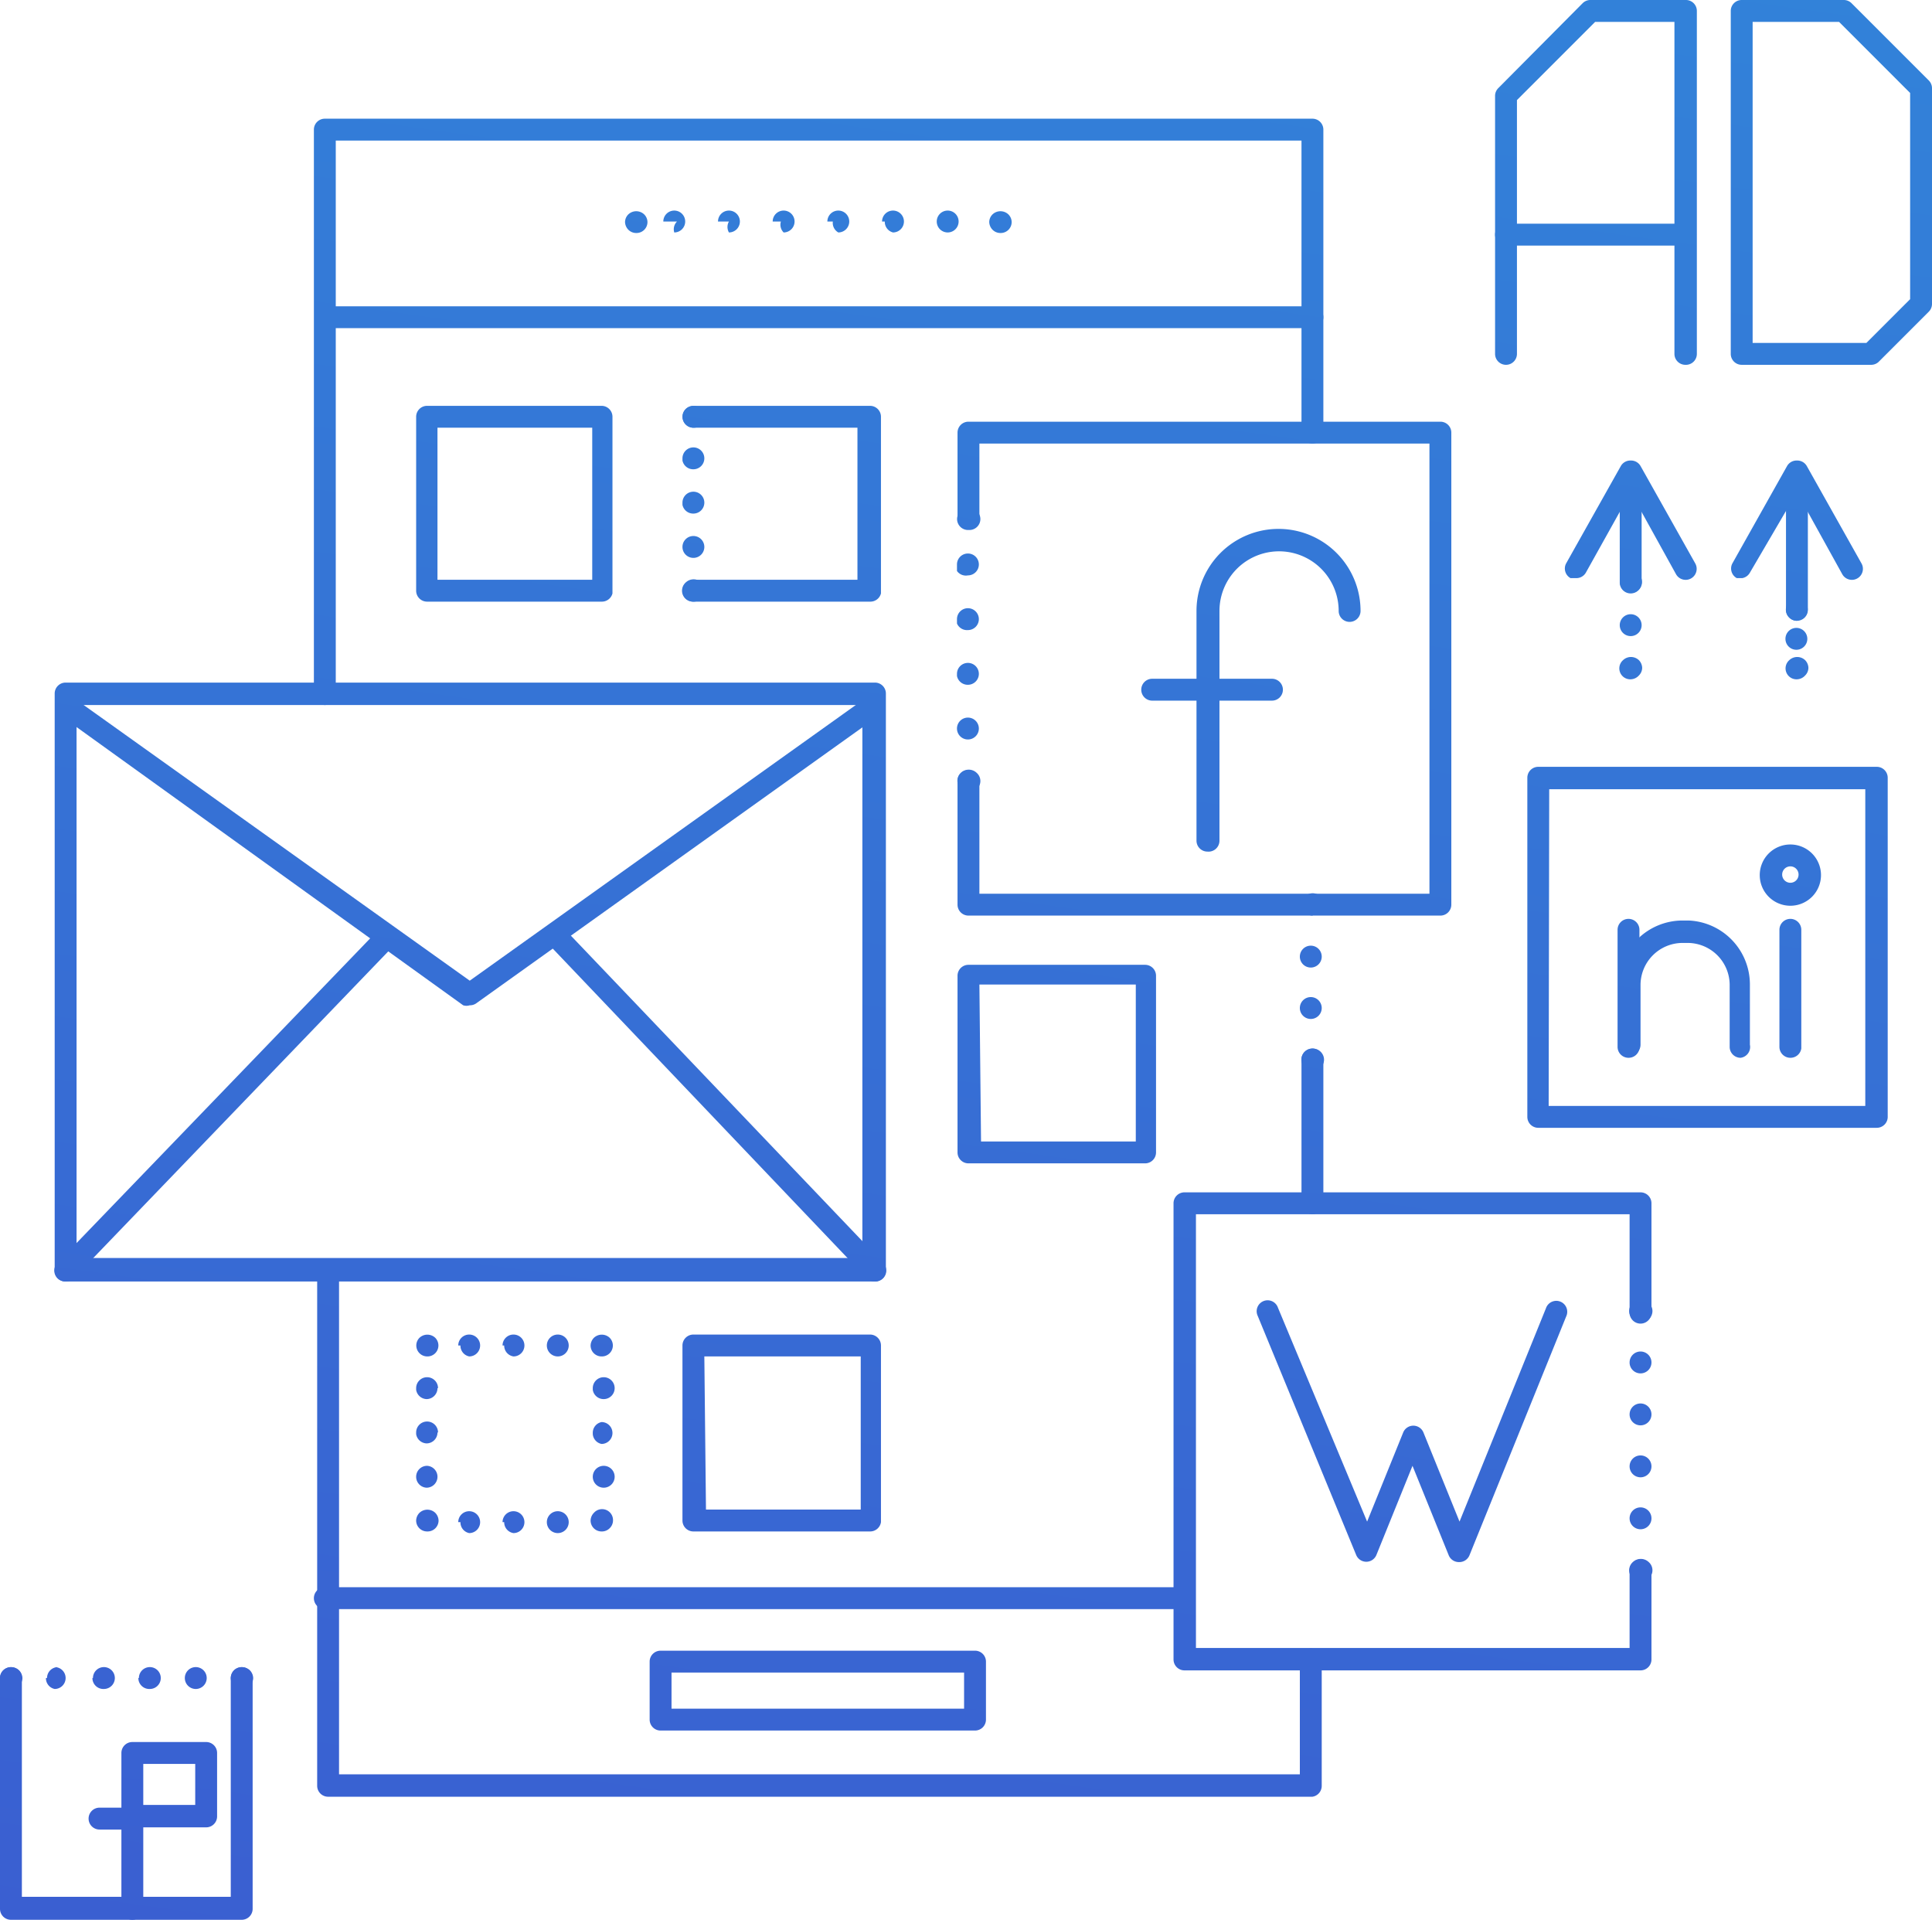 <svg xmlns="http://www.w3.org/2000/svg" xmlns:xlink="http://www.w3.org/1999/xlink" viewBox="0 0 35.33 35.1"><defs><style>.cls-1{fill:url(#linear-gradient);}.cls-2{fill:url(#linear-gradient-2);}.cls-3{fill:url(#linear-gradient-3);}.cls-4{fill:url(#linear-gradient-4);}.cls-5{fill:url(#linear-gradient-5);}.cls-6{fill:url(#linear-gradient-6);}.cls-7{fill:url(#linear-gradient-7);}.cls-8{fill:url(#linear-gradient-8);}.cls-9{fill:url(#linear-gradient-9);}.cls-10{fill:url(#linear-gradient-10);}.cls-11{fill:url(#linear-gradient-11);}.cls-12{fill:url(#linear-gradient-12);}.cls-13{fill:url(#linear-gradient-13);}.cls-14{fill:url(#linear-gradient-14);}.cls-15{fill:url(#linear-gradient-15);}.cls-16{fill:url(#linear-gradient-16);}.cls-17{fill:url(#linear-gradient-17);}.cls-18{fill:url(#linear-gradient-18);}.cls-19{fill:url(#linear-gradient-19);}.cls-20{fill:url(#linear-gradient-20);}.cls-21{fill:url(#linear-gradient-21);}.cls-22{fill:url(#linear-gradient-22);}.cls-23{fill:url(#linear-gradient-23);}.cls-24{fill:url(#linear-gradient-24);}.cls-25{fill:url(#linear-gradient-25);}.cls-26{fill:url(#linear-gradient-26);}.cls-27{fill:url(#linear-gradient-27);}.cls-28{fill:url(#linear-gradient-28);}.cls-29{fill:url(#linear-gradient-29);}.cls-30{fill:url(#linear-gradient-30);}.cls-31{fill:url(#linear-gradient-31);}.cls-32{fill:url(#linear-gradient-32);}.cls-33{fill:url(#linear-gradient-33);}.cls-34{fill:url(#linear-gradient-34);}.cls-35{fill:url(#linear-gradient-35);}.cls-36{fill:url(#linear-gradient-36);}.cls-37{fill:url(#linear-gradient-37);}.cls-38{fill:url(#linear-gradient-38);}.cls-39{fill:url(#linear-gradient-39);}.cls-40{fill:url(#linear-gradient-40);}.cls-41{fill:url(#linear-gradient-41);}.cls-42{fill:url(#linear-gradient-42);}.cls-43{fill:url(#linear-gradient-43);}.cls-44{fill:url(#linear-gradient-44);}.cls-45{fill:url(#linear-gradient-45);}.cls-46{fill:url(#linear-gradient-46);}.cls-47{fill:url(#linear-gradient-47);}.cls-48{fill:url(#linear-gradient-48);}.cls-49{fill:url(#linear-gradient-49);}.cls-50{fill:url(#linear-gradient-50);}.cls-51{fill:url(#linear-gradient-51);}.cls-52{fill:url(#linear-gradient-52);}.cls-53{fill:url(#linear-gradient-53);}.cls-54{fill:url(#linear-gradient-54);}.cls-55{fill:url(#linear-gradient-55);}.cls-56{fill:url(#linear-gradient-56);}.cls-57{fill:url(#linear-gradient-57);}.cls-58{fill:url(#linear-gradient-58);}.cls-59{fill:url(#linear-gradient-59);}.cls-60{fill:url(#linear-gradient-60);}.cls-61{fill:url(#linear-gradient-61);}.cls-62{fill:url(#linear-gradient-62);}.cls-63{fill:url(#linear-gradient-63);}.cls-64{fill:url(#linear-gradient-64);}.cls-65{fill:url(#linear-gradient-65);}</style><linearGradient id="linear-gradient" x1="838.46" y1="0.7" x2="811.46" y2="192.7" gradientTransform="translate(-815.92 -49.51)" gradientUnits="userSpaceOnUse"><stop offset="0" stop-color="#29abe2"/><stop offset="1" stop-color="#4f00bc"/></linearGradient><linearGradient id="linear-gradient-2" x1="849.45" y1="2.25" x2="822.45" y2="194.25" xlink:href="#linear-gradient"/><linearGradient id="linear-gradient-3" x1="848.88" y1="2.17" x2="821.88" y2="194.17" xlink:href="#linear-gradient"/><linearGradient id="linear-gradient-4" x1="849.07" y1="2.19" x2="822.07" y2="194.19" xlink:href="#linear-gradient"/><linearGradient id="linear-gradient-5" x1="849.27" y1="2.22" x2="822.27" y2="194.22" xlink:href="#linear-gradient"/><linearGradient id="linear-gradient-6" x1="841.61" y1="1.14" x2="814.61" y2="193.14" xlink:href="#linear-gradient"/><linearGradient id="linear-gradient-7" x1="840.65" y1="1.01" x2="813.65" y2="193.01" xlink:href="#linear-gradient"/><linearGradient id="linear-gradient-8" x1="838.55" y1="0.71" x2="811.55" y2="192.71" xlink:href="#linear-gradient"/><linearGradient id="linear-gradient-9" x1="835.04" y1="0.22" x2="808.04" y2="192.22" xlink:href="#linear-gradient"/><linearGradient id="linear-gradient-10" x1="838.31" y1="0.68" x2="811.31" y2="192.68" xlink:href="#linear-gradient"/><linearGradient id="linear-gradient-11" x1="841.58" y1="1.14" x2="814.58" y2="193.14" xlink:href="#linear-gradient"/><linearGradient id="linear-gradient-12" x1="842.01" y1="1.2" x2="815.01" y2="193.2" xlink:href="#linear-gradient"/><linearGradient id="linear-gradient-13" x1="833.98" y1="0.07" x2="806.98" y2="192.07" xlink:href="#linear-gradient"/><linearGradient id="linear-gradient-14" x1="833.28" y1="-0.03" x2="806.28" y2="191.97" xlink:href="#linear-gradient"/><linearGradient id="linear-gradient-15" x1="829.92" y1="-0.5" x2="802.92" y2="191.5" xlink:href="#linear-gradient"/><linearGradient id="linear-gradient-16" x1="838.65" y1="0.73" x2="811.65" y2="192.73" xlink:href="#linear-gradient"/><linearGradient id="linear-gradient-17" x1="842.42" y1="1.26" x2="815.42" y2="193.26" xlink:href="#linear-gradient"/><linearGradient id="linear-gradient-18" x1="842.09" y1="1.21" x2="815.09" y2="193.21" xlink:href="#linear-gradient"/><linearGradient id="linear-gradient-19" x1="841.75" y1="1.16" x2="814.75" y2="193.16" xlink:href="#linear-gradient"/><linearGradient id="linear-gradient-20" x1="846.37" y1="1.81" x2="819.37" y2="193.81" xlink:href="#linear-gradient"/><linearGradient id="linear-gradient-21" x1="847.53" y1="1.98" x2="820.53" y2="193.98" xlink:href="#linear-gradient"/><linearGradient id="linear-gradient-22" x1="846.55" y1="1.84" x2="819.55" y2="193.84" xlink:href="#linear-gradient"/><linearGradient id="linear-gradient-23" x1="856.09" y1="3.18" x2="829.09" y2="195.18" xlink:href="#linear-gradient"/><linearGradient id="linear-gradient-24" x1="855.85" y1="3.15" x2="828.85" y2="195.15" xlink:href="#linear-gradient"/><linearGradient id="linear-gradient-25" x1="857.68" y1="3.4" x2="830.68" y2="195.4" xlink:href="#linear-gradient"/><linearGradient id="linear-gradient-26" x1="857.4" y1="3.36" x2="830.4" y2="195.36" xlink:href="#linear-gradient"/><linearGradient id="linear-gradient-27" x1="854.77" y1="3" x2="827.77" y2="195" xlink:href="#linear-gradient"/><linearGradient id="linear-gradient-28" x1="852.02" y1="2.61" x2="825.02" y2="194.61" xlink:href="#linear-gradient"/><linearGradient id="linear-gradient-29" x1="855.81" y1="3.14" x2="828.81" y2="195.14" xlink:href="#linear-gradient"/><linearGradient id="linear-gradient-30" x1="856.14" y1="3.19" x2="829.14" y2="195.19" xlink:href="#linear-gradient"/><linearGradient id="linear-gradient-31" x1="856.46" y1="3.23" x2="829.46" y2="195.23" xlink:href="#linear-gradient"/><linearGradient id="linear-gradient-32" x1="851.72" y1="2.57" x2="824.72" y2="194.57" xlink:href="#linear-gradient"/><linearGradient id="linear-gradient-33" x1="829.87" y1="-0.51" x2="802.87" y2="191.49" xlink:href="#linear-gradient"/><linearGradient id="linear-gradient-34" x1="827.51" y1="-0.84" x2="800.51" y2="191.16" xlink:href="#linear-gradient"/><linearGradient id="linear-gradient-35" x1="829.58" y1="-0.55" x2="802.58" y2="191.45" xlink:href="#linear-gradient"/><linearGradient id="linear-gradient-36" x1="831.65" y1="-0.26" x2="804.65" y2="191.74" xlink:href="#linear-gradient"/><linearGradient id="linear-gradient-37" x1="830.41" y1="-0.43" x2="803.41" y2="191.57" xlink:href="#linear-gradient"/><linearGradient id="linear-gradient-38" x1="833.6" y1="0.02" x2="806.6" y2="192.02" xlink:href="#linear-gradient"/><linearGradient id="linear-gradient-39" x1="844.71" y1="1.58" x2="817.71" y2="193.58" xlink:href="#linear-gradient"/><linearGradient id="linear-gradient-40" x1="837.75" y1="0.6" x2="810.75" y2="192.6" xlink:href="#linear-gradient"/><linearGradient id="linear-gradient-41" x1="836.16" y1="0.38" x2="809.16" y2="192.38" xlink:href="#linear-gradient"/><linearGradient id="linear-gradient-42" x1="834.58" y1="0.16" x2="807.58" y2="192.16" xlink:href="#linear-gradient"/><linearGradient id="linear-gradient-43" x1="834.36" y1="0.12" x2="807.36" y2="192.12" xlink:href="#linear-gradient"/><linearGradient id="linear-gradient-44" x1="834.14" y1="0.09" x2="807.14" y2="192.09" xlink:href="#linear-gradient"/><linearGradient id="linear-gradient-45" x1="835.72" y1="0.32" x2="808.72" y2="192.32" xlink:href="#linear-gradient"/><linearGradient id="linear-gradient-46" x1="837.3" y1="0.54" x2="810.3" y2="192.54" xlink:href="#linear-gradient"/><linearGradient id="linear-gradient-47" x1="837.53" y1="0.57" x2="810.53" y2="192.57" xlink:href="#linear-gradient"/><linearGradient id="linear-gradient-48" x1="840.72" y1="1.02" x2="813.72" y2="193.02" xlink:href="#linear-gradient"/><linearGradient id="linear-gradient-49" x1="852.27" y1="2.64" x2="825.27" y2="194.64" xlink:href="#linear-gradient"/><linearGradient id="linear-gradient-50" x1="856.32" y1="3.21" x2="829.32" y2="195.21" xlink:href="#linear-gradient"/><linearGradient id="linear-gradient-51" x1="852.29" y1="2.65" x2="825.29" y2="194.65" xlink:href="#linear-gradient"/><linearGradient id="linear-gradient-52" x1="853.79" y1="2.86" x2="826.79" y2="194.86" xlink:href="#linear-gradient"/><linearGradient id="linear-gradient-53" x1="853.9" y1="2.87" x2="826.9" y2="194.87" xlink:href="#linear-gradient"/><linearGradient id="linear-gradient-54" x1="854.01" y1="2.89" x2="827.01" y2="194.89" xlink:href="#linear-gradient"/><linearGradient id="linear-gradient-55" x1="853.65" y1="2.84" x2="826.65" y2="194.84" xlink:href="#linear-gradient"/><linearGradient id="linear-gradient-56" x1="853.75" y1="2.85" x2="826.75" y2="194.85" xlink:href="#linear-gradient"/><linearGradient id="linear-gradient-57" x1="856.84" y1="3.29" x2="829.84" y2="195.29" xlink:href="#linear-gradient"/><linearGradient id="linear-gradient-58" x1="856.91" y1="3.3" x2="829.91" y2="195.3" xlink:href="#linear-gradient"/><linearGradient id="linear-gradient-59" x1="856.99" y1="3.31" x2="829.99" y2="195.31" xlink:href="#linear-gradient"/><linearGradient id="linear-gradient-60" x1="856.67" y1="3.26" x2="829.67" y2="195.26" xlink:href="#linear-gradient"/><linearGradient id="linear-gradient-61" x1="856.73" y1="3.27" x2="829.73" y2="195.27" xlink:href="#linear-gradient"/><linearGradient id="linear-gradient-62" x1="838.38" y1="0.69" x2="811.38" y2="192.69" xlink:href="#linear-gradient"/><linearGradient id="linear-gradient-63" x1="837.02" y1="0.5" x2="810.02" y2="192.5" xlink:href="#linear-gradient"/><linearGradient id="linear-gradient-64" x1="836.79" y1="0.47" x2="809.79" y2="192.47" xlink:href="#linear-gradient"/><linearGradient id="linear-gradient-65" x1="836.57" y1="0.44" x2="809.57" y2="192.44" xlink:href="#linear-gradient"/></defs><title>Asset 18</title><g id="Layer_2" data-name="Layer 2"><g id="_ÎÓÈ_1" data-name="—ÎÓÈ_1"><path class="cls-1" d="M5.94,12.89a.2.2,0,0,1-.2-.2V2.37a.2.2,0,0,1,.2-.2H24a.2.2,0,0,1,.2.2V7.91a.2.2,0,0,1-.4,0V2.57H6.14V12.68A.2.2,0,0,1,5.94,12.89Z"/><path class="cls-2" d="M24,22.2a.2.2,0,0,1-.2-.2V19.37a.2.2,0,1,1,.4,0V22A.2.2,0,0,1,24,22.2Z"/><path class="cls-3" d="M24,16.74a.21.21,0,0,1-.14-.06.2.2,0,0,1,0-.29.21.21,0,0,1,.29,0,.2.2,0,0,1-.14.34Z"/><path class="cls-4" d="M23.77,18.43a.2.2,0,0,1,.2-.2h0a.2.2,0,0,1,.2.2h0a.2.2,0,0,1-.2.2h0A.2.2,0,0,1,23.77,18.43Zm0-.94a.2.2,0,0,1,.2-.2h0a.2.2,0,0,1,.2.2h0a.2.2,0,0,1-.2.2h0A.2.2,0,0,1,23.77,17.49Z"/><path class="cls-5" d="M24,19.58a.21.21,0,0,1-.14-.06.2.2,0,0,1,0-.29.21.21,0,0,1,.29,0,.2.2,0,0,1,0,.29A.21.21,0,0,1,24,19.58Z"/><path class="cls-6" d="M24,32.85h-18a.2.2,0,0,1-.2-.2V23.23a.2.2,0,1,1,.4,0v9.21H23.77V30.34a.2.2,0,1,1,.4,0v2.31A.2.2,0,0,1,24,32.85Z"/><path class="cls-7" d="M21.66,29.42H5.94a.2.2,0,1,1,0-.4H21.66a.2.2,0,1,1,0,.4Z"/><path class="cls-8" d="M24,6h-18a.2.2,0,1,1,0-.4H24A.2.2,0,1,1,24,6Z"/><path class="cls-9" d="M11.63,4.26a.2.2,0,0,1-.14-.06.21.21,0,0,1-.06-.14.2.2,0,0,1,.06-.14.21.21,0,0,1,.29,0,.2.2,0,0,1,.06.14.2.2,0,0,1-.2.2Z"/><path class="cls-10" d="M17.13,4.05a.2.2,0,0,1,.2-.2h0a.2.2,0,0,1,.2.2h0a.2.2,0,0,1-.2.2h0A.2.2,0,0,1,17.13,4.05Zm-1,0a.2.2,0,0,1,.2-.2h0a.2.2,0,0,1,.2.2h0a.2.2,0,0,1-.2.2h0A.2.2,0,0,1,16.18,4.05Zm-1,0a.2.2,0,0,1,.2-.2h0a.2.2,0,0,1,.2.2h0a.2.2,0,0,1-.2.2h0A.2.2,0,0,1,15.23,4.05Zm-1,0a.2.2,0,0,1,.2-.2h0a.2.2,0,0,1,.2.2h0a.2.2,0,0,1-.2.2h0A.2.2,0,0,1,14.28,4.05Zm-1,0a.2.2,0,0,1,.2-.2h0a.2.2,0,0,1,.2.2h0a.2.2,0,0,1-.2.2h0A.2.2,0,0,1,13.33,4.05Zm-1,0a.2.2,0,0,1,.2-.2h0a.2.2,0,0,1,.2.2h0a.2.2,0,0,1-.2.2h0A.2.2,0,0,1,12.38,4.05Z"/><path class="cls-11" d="M18.29,4.26a.2.2,0,0,1-.14-.06.21.21,0,0,1-.06-.14.2.2,0,0,1,.06-.14.21.21,0,0,1,.29,0,.2.2,0,0,1,.06.14.2.2,0,0,1-.2.2Z"/><path class="cls-12" d="M17.83,31.64H12.08a.2.2,0,0,1-.2-.2V30.38a.2.2,0,0,1,.2-.2h5.75a.2.2,0,0,1,.2.2v1.06A.2.2,0,0,1,17.83,31.64Zm-5.55-.4h5.35v-.66H12.28Z"/><path class="cls-13" d="M16,23.43H1.2a.2.2,0,0,1-.2-.2V12.68a.2.2,0,0,1,.2-.2H16a.2.2,0,0,1,.2.2V23.23A.2.2,0,0,1,16,23.43ZM1.4,23H15.77V12.89H1.4Z"/><path class="cls-14" d="M8.59,18.38a.2.2,0,0,1-.12,0L1.09,13.07a.2.2,0,0,1,.23-.33l7.27,5.19,7.27-5.19a.2.2,0,0,1,.23.33L8.7,18.35A.2.2,0,0,1,8.59,18.38Z"/><path class="cls-15" d="M1.2,23.43a.2.2,0,0,1-.15-.34L6.92,17a.2.2,0,0,1,.29.28L1.35,23.37A.2.2,0,0,1,1.2,23.43Z"/><path class="cls-16" d="M16,23.43a.2.2,0,0,1-.15-.06L10,17.23a.2.2,0,1,1,.29-.28l5.86,6.14a.2.2,0,0,1-.15.34Z"/><path class="cls-17" d="M17.71,14.48a.21.21,0,0,1-.14-.06.2.2,0,0,1,0-.29.21.21,0,0,1,.29,0,.2.2,0,0,1-.14.35Z"/><path class="cls-18" d="M17.5,13.32a.2.2,0,0,1,.2-.2h0a.2.2,0,0,1,.2.2h0a.2.2,0,0,1-.2.2h0A.2.2,0,0,1,17.5,13.32Zm0-1a.2.2,0,0,1,.2-.2h0a.2.2,0,0,1,.2.2h0a.2.2,0,0,1-.2.2h0A.2.2,0,0,1,17.5,12.36Zm0-1a.2.2,0,0,1,.2-.2h0a.2.2,0,0,1,.2.2h0a.2.2,0,0,1-.2.2h0A.2.2,0,0,1,17.5,11.4Zm0-1a.2.2,0,0,1,.2-.2h0a.2.2,0,0,1,.2.2h0a.2.2,0,0,1-.2.2h0A.2.2,0,0,1,17.5,10.44Z"/><path class="cls-19" d="M17.71,9.69a.2.2,0,0,1-.14-.35.21.21,0,0,1,.29,0,.2.2,0,0,1-.14.35Z"/><path class="cls-20" d="M26.34,16.74H17.71a.2.2,0,0,1-.2-.2V14.28a.2.2,0,1,1,.4,0v2.06h8.23V8.11H17.91V9.48a.2.2,0,1,1-.4,0V7.91a.2.2,0,0,1,.2-.2h8.63a.2.2,0,0,1,.2.2v8.63A.2.2,0,0,1,26.34,16.74Z"/><path class="cls-21" d="M22.08,15.57a.2.2,0,0,1-.2-.2v-4.2a1.49,1.49,0,1,1,3,0,.2.2,0,0,1-.4,0,1.09,1.09,0,1,0-2.18,0v4.2A.2.2,0,0,1,22.08,15.57Z"/><path class="cls-22" d="M23.25,12.81H21.07a.2.2,0,1,1,0-.4h2.19a.2.2,0,1,1,0,.4Z"/><path class="cls-23" d="M34.32,20.62H28.13a.2.2,0,0,1-.2-.2V14.22a.2.2,0,0,1,.2-.2h6.19a.2.2,0,0,1,.2.2v6.19A.2.2,0,0,1,34.32,20.62Zm-6-.4h5.79V14.43H28.33Z"/><path class="cls-24" d="M31.83,19.34a.2.2,0,0,1-.2-.2V18a.77.77,0,0,0-.76-.76h-.11A.77.77,0,0,0,30,18v1.1a.2.2,0,1,1-.4,0V18a1.17,1.17,0,0,1,1.17-1.17h.11A1.17,1.17,0,0,1,32,18v1.1A.2.2,0,0,1,31.83,19.34Z"/><path class="cls-25" d="M32.74,19.34a.2.2,0,0,1-.2-.2V17a.2.2,0,1,1,.4,0v2.17A.2.2,0,0,1,32.74,19.34Z"/><path class="cls-26" d="M32.74,15.84a.15.15,0,1,1-.15.15.15.15,0,0,1,.15-.15m0-.4a.56.56,0,1,0,.56.56.56.56,0,0,0-.56-.56Z"/><path class="cls-27" d="M29.78,19.34a.2.2,0,0,1-.2-.2V17a.2.2,0,1,1,.4,0v2.17A.2.2,0,0,1,29.78,19.34Z"/><path class="cls-28" d="M30,30.54H21.66a.2.2,0,0,1-.2-.2V22a.2.2,0,0,1,.2-.2H30a.2.2,0,0,1,.2.2v2a.2.2,0,1,1-.4,0V22.2H21.87v7.93H29.8V28.71a.2.2,0,1,1,.4,0v1.63A.2.2,0,0,1,30,30.54Z"/><path class="cls-29" d="M30,24.17a.2.2,0,0,1-.14-.35.21.21,0,0,1,.29,0,.2.2,0,0,1-.14.35Z"/><path class="cls-30" d="M29.8,27.76a.2.2,0,0,1,.2-.2h0a.2.2,0,0,1,.2.2h0a.2.2,0,0,1-.2.2h0A.2.2,0,0,1,29.8,27.76Zm0-.95a.2.2,0,0,1,.2-.2h0a.2.2,0,0,1,.2.2h0a.2.2,0,0,1-.2.2h0A.2.2,0,0,1,29.8,26.81Zm0-.95a.2.2,0,0,1,.2-.2h0a.2.2,0,0,1,.2.2h0a.2.2,0,0,1-.2.2h0A.2.2,0,0,1,29.8,25.86Zm0-.95a.2.2,0,0,1,.2-.2h0a.2.2,0,0,1,.2.2h0a.2.2,0,0,1-.2.2h0A.2.2,0,0,1,29.8,24.92Z"/><path class="cls-31" d="M30,28.91a.2.2,0,0,1-.14-.35.21.21,0,0,1,.29,0,.2.2,0,0,1-.14.35Z"/><path class="cls-32" d="M26.68,28.56a.2.2,0,0,1-.19-.13l-.66-1.63-.66,1.63a.2.2,0,0,1-.37,0L23,24.06a.2.2,0,1,1,.37-.15L25,27.82l.66-1.63a.2.2,0,0,1,.37,0l.66,1.63,1.58-3.9a.2.2,0,1,1,.37.15l-1.77,4.37A.2.2,0,0,1,26.68,28.56Z"/><path class="cls-33" d="M4.42,35.1H.2a.2.2,0,0,1-.2-.2V30.68a.2.2,0,0,1,.4,0v4H4.22v-4a.2.2,0,0,1,.4,0V34.9A.2.2,0,0,1,4.42,35.1Z"/><path class="cls-34" d="M.2,30.88a.2.2,0,0,1-.14-.06A.2.2,0,0,1,0,30.68a.2.2,0,0,1,.06-.14.21.21,0,0,1,.29,0,.21.21,0,0,1,.06.14.2.2,0,0,1-.06.14A.21.21,0,0,1,.2,30.88Z"/><path class="cls-35" d="M3.38,30.68a.2.2,0,0,1,.2-.2h0a.2.2,0,0,1,.2.2h0a.2.2,0,0,1-.2.2h0A.2.2,0,0,1,3.38,30.68Zm-.84,0a.2.2,0,0,1,.2-.2h0a.2.2,0,0,1,.2.2h0a.2.2,0,0,1-.2.2h0A.2.2,0,0,1,2.53,30.68Zm-.84,0a.2.2,0,0,1,.2-.2h0a.2.2,0,0,1,.2.2h0a.2.2,0,0,1-.2.2h0A.2.2,0,0,1,1.69,30.68Zm-.84,0a.2.2,0,0,1,.2-.2H1a.2.2,0,0,1,.2.2h0a.2.2,0,0,1-.2.2H1A.2.2,0,0,1,.84,30.68Z"/><path class="cls-36" d="M4.42,30.88a.21.21,0,0,1-.14-.06.2.2,0,0,1-.06-.14.21.21,0,0,1,.06-.14.21.21,0,0,1,.29,0,.21.21,0,0,1,.06.14.2.2,0,0,1-.06.14A.2.2,0,0,1,4.42,30.88Z"/><path class="cls-37" d="M2.42,35.1a.2.2,0,0,1-.2-.2V33.45h-.4a.2.2,0,1,1,0-.4h.4v-1a.2.2,0,0,1,.2-.2H3.77a.2.2,0,0,1,.2.2v1.16a.2.2,0,0,1-.2.2H2.62V34.9A.2.2,0,0,1,2.42,35.1ZM2.62,33h.95v-.75H2.62Z"/><path class="cls-38" d="M11,11H7.81a.2.2,0,0,1-.2-.2V7.62a.2.2,0,0,1,.2-.2H11a.2.2,0,0,1,.2.2v3.23A.2.2,0,0,1,11,11Zm-3-.4h2.83V7.82H8Z"/><path class="cls-39" d="M20.94,21.27H17.71a.2.2,0,0,1-.2-.2V17.84a.2.2,0,0,1,.2-.2h3.23a.2.2,0,0,1,.2.2v3.23A.2.2,0,0,1,20.94,21.27Zm-3-.4h2.83V18H17.91Z"/><path class="cls-40" d="M11,28a.2.2,0,0,1-.2-.2.21.21,0,0,1,.06-.14.2.2,0,0,1,.35.14.2.2,0,0,1-.06.14A.2.2,0,0,1,11,28Z"/><path class="cls-41" d="M10,27.83a.2.2,0,0,1,.2-.2h0a.2.2,0,0,1,.2.2h0a.2.2,0,0,1-.2.2h0A.2.2,0,0,1,10,27.83Zm-.81,0a.2.2,0,0,1,.2-.2h0a.2.2,0,0,1,.2.2h0a.2.2,0,0,1-.2.2h0A.2.2,0,0,1,9.22,27.83Zm-.81,0a.2.2,0,0,1,.2-.2h0a.2.2,0,0,1,.2.2h0a.2.2,0,0,1-.2.2h0A.2.2,0,0,1,8.42,27.83Z"/><path class="cls-42" d="M7.81,28a.2.2,0,0,1-.2-.2.21.21,0,0,1,.06-.14.21.21,0,0,1,.29,0,.21.21,0,0,1,.06.14.2.2,0,0,1-.2.2Z"/><path class="cls-43" d="M7.61,27a.2.2,0,0,1,.2-.2h0A.2.2,0,0,1,8,27H8a.2.2,0,0,1-.2.2h0A.2.2,0,0,1,7.61,27Zm0-.81a.2.2,0,0,1,.2-.2h0a.2.2,0,0,1,.2.2H8a.2.2,0,0,1-.2.2h0A.2.2,0,0,1,7.61,26.22Zm0-.81a.2.2,0,0,1,.2-.2h0a.2.2,0,0,1,.2.2H8a.2.2,0,0,1-.2.2h0A.2.2,0,0,1,7.61,25.41Z"/><path class="cls-44" d="M7.81,24.8a.2.2,0,0,1-.14-.34.21.21,0,0,1,.29,0,.2.2,0,0,1,0,.28A.2.2,0,0,1,7.81,24.8Z"/><path class="cls-45" d="M10,24.6a.2.2,0,0,1,.2-.2h0a.2.2,0,0,1,.2.2h0a.2.2,0,0,1-.2.2h0A.2.2,0,0,1,10,24.6Zm-.81,0a.2.2,0,0,1,.2-.2h0a.2.2,0,0,1,.2.2h0a.2.2,0,0,1-.2.2h0A.2.2,0,0,1,9.22,24.6Zm-.81,0a.2.2,0,0,1,.2-.2h0a.2.2,0,0,1,.2.2h0a.2.2,0,0,1-.2.2h0A.2.2,0,0,1,8.42,24.6Z"/><path class="cls-46" d="M11,24.8a.2.2,0,0,1-.2-.2.21.21,0,0,1,.06-.14.21.21,0,0,1,.29,0,.2.2,0,0,1,0,.28A.2.2,0,0,1,11,24.8Z"/><path class="cls-47" d="M10.84,27a.2.2,0,0,1,.2-.2h0a.2.2,0,0,1,.2.2h0a.2.2,0,0,1-.2.2h0A.2.2,0,0,1,10.84,27Zm0-.81A.2.2,0,0,1,11,26h0a.2.2,0,0,1,.2.2h0a.2.2,0,0,1-.2.2h0A.2.2,0,0,1,10.84,26.22Zm0-.81a.2.2,0,0,1,.2-.2h0a.2.2,0,0,1,.2.2h0a.2.2,0,0,1-.2.2h0A.2.2,0,0,1,10.84,25.41Z"/><path class="cls-48" d="M15.91,28H12.68a.2.2,0,0,1-.2-.2V24.6a.2.2,0,0,1,.2-.2h3.23a.2.2,0,0,1,.2.2v3.23A.2.2,0,0,1,15.91,28Zm-3-.4h2.83V24.8H12.88Z"/><path class="cls-49" d="M30.82,6.67a.2.2,0,0,1-.2-.2V.4H29.17L27.74,1.83V6.47a.2.2,0,0,1-.4,0V1.75a.2.2,0,0,1,.06-.14L28.94.06A.2.2,0,0,1,29.09,0h1.74a.2.2,0,0,1,.2.2V6.47A.2.2,0,0,1,30.82,6.67Z"/><path class="cls-50" d="M34.21,6.67H31.85a.2.2,0,0,1-.2-.2V.2a.2.2,0,0,1,.2-.2h1.87a.2.2,0,0,1,.14.06l1.41,1.41a.2.2,0,0,1,.06.14V5.56a.2.2,0,0,1-.06.14l-.92.92A.2.2,0,0,1,34.21,6.67Zm-2.16-.4h2.08l.8-.8V1.7L33.63.4H32.05Z"/><path class="cls-51" d="M30.82,4.49H27.54a.2.2,0,0,1,0-.4h3.28a.2.2,0,0,1,0,.4Z"/><path class="cls-52" d="M29.82,10.84a.2.2,0,0,1-.14-.34.21.21,0,0,1,.29,0,.2.2,0,0,1-.14.34Z"/><path class="cls-53" d="M29.62,11.43a.2.2,0,0,1,.2-.2h0a.2.2,0,0,1,.2.2h0a.2.2,0,0,1-.2.2h0A.2.2,0,0,1,29.62,11.43Z"/><path class="cls-54" d="M29.82,12.42a.2.2,0,0,1-.14-.35.21.21,0,0,1,.29,0,.21.21,0,0,1,.06.14.2.2,0,0,1-.06.14A.21.21,0,0,1,29.82,12.42Z"/><path class="cls-55" d="M29.82,10.85a.2.2,0,0,1-.2-.2v-2a.2.2,0,1,1,.4,0v2A.2.2,0,0,1,29.82,10.85Z"/><path class="cls-56" d="M28.82,10.57l-.1,0a.2.2,0,0,1-.08-.27l1-1.78a.2.2,0,0,1,.18-.1h0a.2.2,0,0,1,.18.1l1,1.78a.2.2,0,1,1-.35.2L29.82,9,29,10.47A.2.2,0,0,1,28.82,10.57Z"/><path class="cls-57" d="M32.86,11.35a.2.2,0,0,1-.14-.06.2.2,0,0,1,0-.29A.21.21,0,0,1,33,11a.2.2,0,0,1-.14.34Z"/><path class="cls-58" d="M32.65,11.68a.2.2,0,0,1,.2-.2h0a.2.2,0,0,1,.2.2h0a.2.2,0,0,1-.2.2h0A.2.2,0,0,1,32.65,11.68Z"/><path class="cls-59" d="M32.86,12.42a.2.2,0,0,1-.14-.35.21.21,0,0,1,.29,0,.21.21,0,0,1,.06.14.2.2,0,0,1-.06.14A.21.21,0,0,1,32.86,12.42Z"/><path class="cls-60" d="M32.86,11.35a.2.2,0,0,1-.2-.2V8.66a.2.2,0,1,1,.4,0v2.49A.2.2,0,0,1,32.86,11.35Z"/><path class="cls-61" d="M31.86,10.57l-.1,0a.2.2,0,0,1-.08-.27l1-1.78a.2.2,0,0,1,.18-.1h0a.2.2,0,0,1,.18.1l1,1.78a.2.2,0,1,1-.35.2L32.86,9,32,10.47A.2.2,0,0,1,31.86,10.57Z"/><path class="cls-62" d="M15.91,11H12.68a.2.2,0,0,1,0-.4h3V7.82h-3a.2.2,0,0,1,0-.4h3.23a.2.2,0,0,1,.2.2v3.23A.2.2,0,0,1,15.91,11Z"/><path class="cls-63" d="M12.68,11a.2.2,0,0,1-.14-.35.21.21,0,0,1,.29,0,.2.2,0,0,1,0,.29A.21.21,0,0,1,12.68,11Z"/><path class="cls-64" d="M12.48,10a.2.2,0,0,1,.2-.2h0a.2.2,0,0,1,.2.2h0a.2.2,0,0,1-.2.2h0A.2.2,0,0,1,12.48,10Zm0-.81a.2.2,0,0,1,.2-.2h0a.2.2,0,0,1,.2.2h0a.2.2,0,0,1-.2.2h0A.2.2,0,0,1,12.48,9.23Zm0-.81a.2.2,0,0,1,.2-.2h0a.2.2,0,0,1,.2.2h0a.2.2,0,0,1-.2.2h0A.2.2,0,0,1,12.48,8.42Z"/><path class="cls-65" d="M12.68,7.82a.2.2,0,0,1-.14-.34.21.21,0,0,1,.29,0,.2.2,0,0,1-.14.34Z"/></g></g></svg>